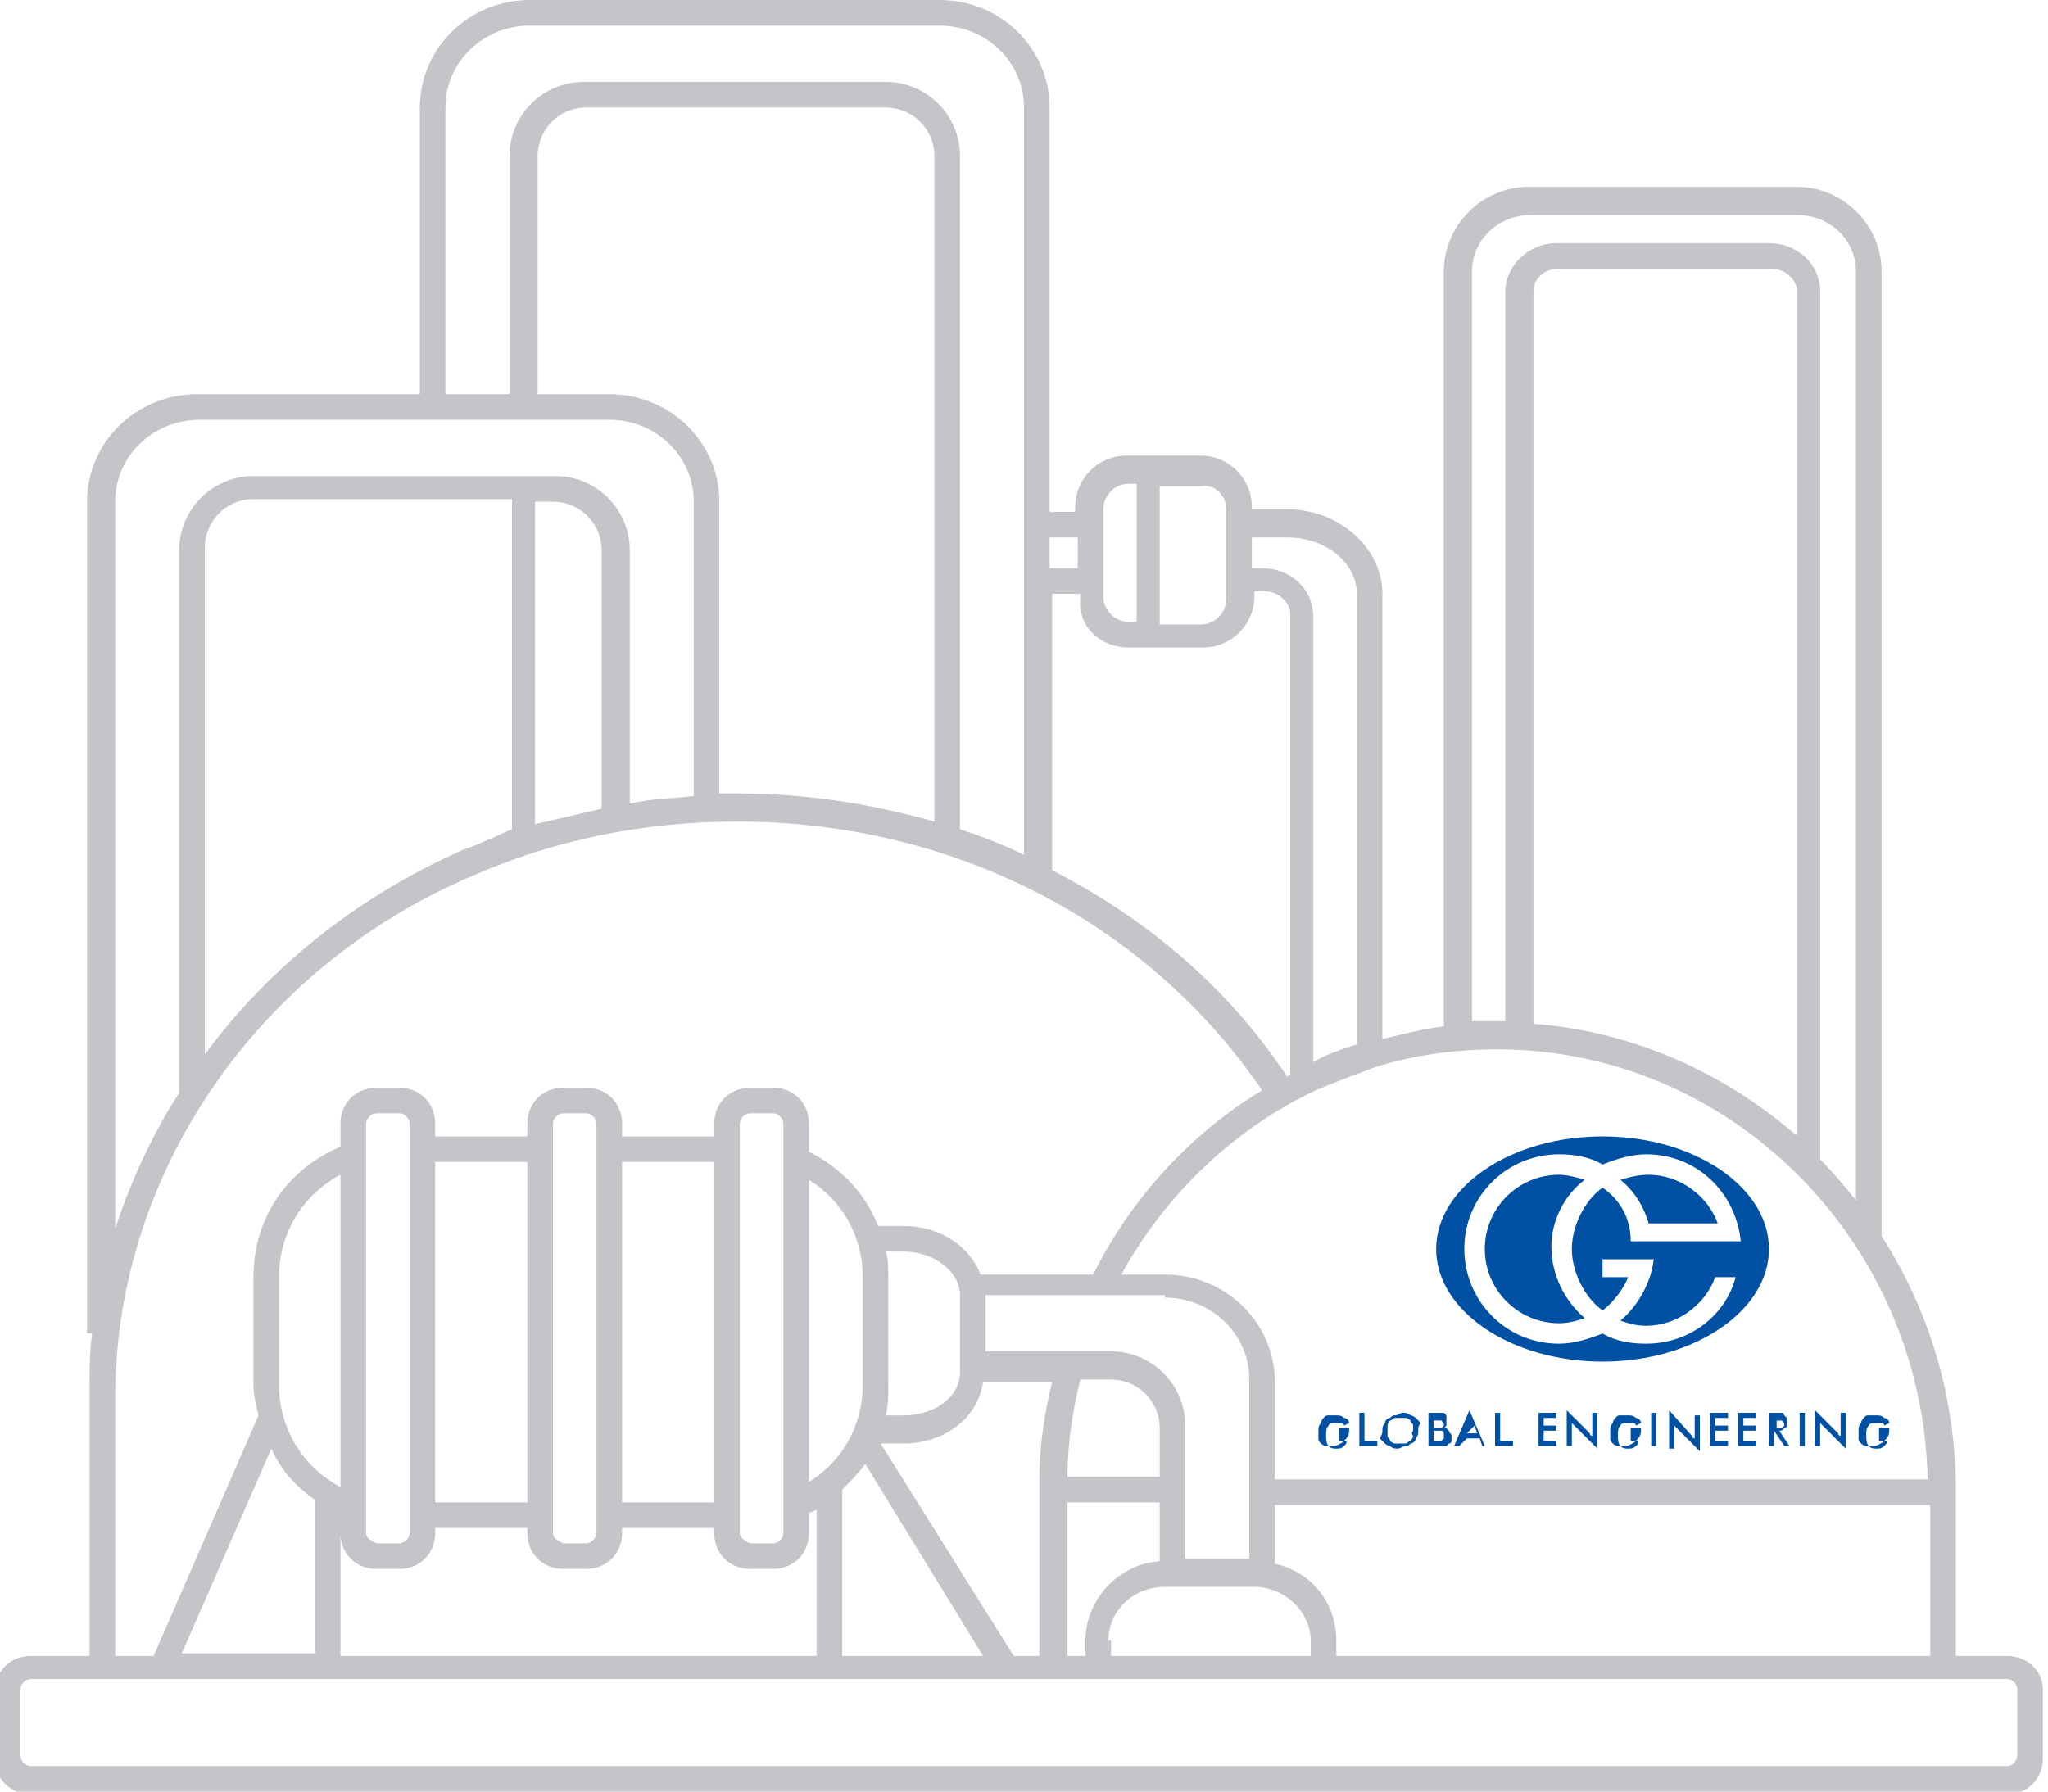 <?xml version="1.0" encoding="utf-8"?>
<!-- Generator: Adobe Illustrator 22.1.0, SVG Export Plug-In . SVG Version: 6.00 Build 0)  -->
<svg version="1.1" id="Layer_1" xmlns="http://www.w3.org/2000/svg" xmlns:xlink="http://www.w3.org/1999/xlink" x="0px" y="0px"
	 viewBox="0 0 80 70" style="enable-background:new 0 0 80 70;" xml:space="preserve">
<style type="text/css">
	.st0{fill:#C3C5C8;}
	.st1{fill-rule:evenodd;clip-rule:evenodd;fill:#0051A3;}
	.st2{fill:#0051A3;}
</style>
<path class="st0" d="M78.4,64.7h-2v-6.9h0c-0.1-3.5-1.1-6.7-2.9-9.5V10.6c0-1.8-1.5-3.3-3.3-3.3H59.7c-1.8,0-3.3,1.5-3.3,3.3v29.5
	c-0.8,0.1-1.6,0.3-2.4,0.5V23.2c0-1.8-1.7-3.3-3.7-3.3h-1.4v-0.1c0-1.1-0.9-2-2-2h-2.9c-1.1,0-2,0.9-2,2V20H41V4.2
	C41,1.9,39.1,0,36.7,0h-16c-2.4,0-4.3,1.9-4.3,4.2v11.2H7.7c-2.4,0-4.3,1.9-4.3,4.2v32.5h0.2c-0.1,0.7-0.1,1.3-0.1,2h0v10.6H1.2
	c-0.8,0-1.4,0.6-1.4,1.4v2.6c0,0.8,0.6,1.4,1.4,1.4h77.2c0.8,0,1.4-0.6,1.4-1.4V66C79.8,65.3,79.2,64.7,78.4,64.7z M13.3,58.1
	c-1.5-0.8-2.4-2.3-2.4-4v-4.2c0-1.7,0.9-3.2,2.4-4V58.1z M12.3,58.6v6H7.1l3.5-8C11,57.5,11.6,58.1,12.3,58.6z M13.3,59.9
	c0,0.8,0.6,1.4,1.4,1.4h0.9c0.8,0,1.4-0.6,1.4-1.4v-0.2h3.6v0.2c0,0.8,0.6,1.4,1.4,1.4h0.9c0.8,0,1.4-0.6,1.4-1.4v-0.2h3.6v0.2
	c0,0.8,0.6,1.4,1.4,1.4h0.9c0.8,0,1.4-0.6,1.4-1.4v-0.8c0.1,0,0.2-0.1,0.3-0.1v5.7H13.3V59.9z M14.3,59.9v-16c0-0.2,0.2-0.4,0.4-0.4
	h0.9c0.2,0,0.4,0.2,0.4,0.4v16c0,0.2-0.2,0.4-0.4,0.4h-0.9C14.5,60.2,14.3,60.1,14.3,59.9z M17,45.4h3.6v13.3H17V45.4z M21.6,59.9
	v-16c0-0.2,0.2-0.4,0.4-0.4h0.9c0.2,0,0.4,0.2,0.4,0.4v16c0,0.2-0.2,0.4-0.4,0.4H22C21.8,60.2,21.6,60.1,21.6,59.9z M24.3,45.4h3.6
	v13.3h-3.6V45.4z M28.9,59.9v-16c0-0.2,0.2-0.4,0.4-0.4h0.9c0.2,0,0.4,0.2,0.4,0.4v16c0,0.2-0.2,0.4-0.4,0.4h-0.9
	C29.1,60.2,28.9,60.1,28.9,59.9z M34.6,48.9h0.7c1.2,0,2.2,0.8,2.2,1.7v3c0,1-1,1.7-2.2,1.7h-0.7c0.1-0.4,0.1-0.8,0.1-1.2v-4.2
	C34.7,49.5,34.7,49.2,34.6,48.9z M33.7,54.1c0,1.6-0.8,3-2.1,3.8V46.1c1.3,0.8,2.1,2.2,2.1,3.8V54.1z M32.9,58.2
	c0.3-0.3,0.6-0.6,0.9-1l4.6,7.5h-5.5L32.9,58.2L32.9,58.2z M39.6,64.7l-5.2-8.3h0.9c1.6,0,2.9-1,3.1-2.4h2.7
	c-0.3,1.2-0.5,2.5-0.5,3.8h0v6.9H39.6z M45.5,50.7c1.8,0,3.3,1.4,3.3,3.2v7h-2.5l0-5.2c0-1.6-1.3-2.9-2.9-2.9h-4.9v-2.2H45.5z
	 M43.4,53.9c1,0,1.9,0.8,1.9,1.9l0,1.9h-3.6c0-1.3,0.2-2.6,0.5-3.8H43.4z M41.7,58.7h3.6l0,2.3c-1.6,0.1-2.9,1.5-2.9,3.1v0.6h-0.7
	V58.7z M43.3,64.1c0-1.2,1-2.1,2.2-2.1H49c1.2,0,2.2,1,2.2,2.1v0.6h-7.8V64.1z M49.8,61.1v-2.3h25.6v5.9H52.2v-0.6
	C52.2,62.6,51.2,61.4,49.8,61.1z M49.8,57.7V54c0-2.3-1.9-4.2-4.3-4.2h-1.7c1.7-3.1,4.4-5.7,7.6-7.2c0.7-0.3,1.5-0.6,2.3-0.9
	c1.6-0.5,3.2-0.7,4.8-0.7c9.1,0,16.6,7.5,16.8,16.8H49.8z M70.1,44.3c-2.8-2.4-6.3-4-10.2-4.3V11.4c0-0.5,0.4-0.9,1-0.9h8.3
	c0.5,0,1,0.4,1,0.9V44.3z M57.5,10.6c0-1.2,1-2.2,2.3-2.2h10.4c1.3,0,2.3,1,2.3,2.2v36.3c-0.4-0.5-0.9-1.1-1.4-1.6V11.4
	c0-1.1-0.9-1.9-2-1.9h-8.3c-1.1,0-2,0.9-2,1.9v28.5c-0.1,0-0.2,0-0.3,0c-0.3,0-0.7,0-1,0V10.6z M50.3,21c1.5,0,2.7,1,2.7,2.2v17.6
	c-0.6,0.2-1.2,0.4-1.7,0.7V24.1c0-1.1-0.9-1.9-2-1.9h-0.4V21H50.3z M47.9,19.9v3.5c0,0.5-0.4,1-1,1h-1.6v-5.4h1.6
	C47.5,18.9,47.9,19.4,47.9,19.9z M43.1,19.9c0-0.5,0.4-1,1-1h0.3v5.4h-0.3c-0.5,0-1-0.4-1-1V19.9z M44.1,25.3h2.9c1.1,0,2-0.9,2-2
	v-0.2h0.4c0.5,0,1,0.4,1,0.9V42c0,0-0.1,0-0.1,0.1c-2.3-3.5-5.5-6.2-9.2-8.1V23.2h1.1v0.2C42.1,24.5,43,25.3,44.1,25.3z M42.1,21
	v1.2H41V21H42.1z M17.4,4.2c0-1.8,1.5-3.2,3.3-3.2h16C38.5,1,40,2.4,40,4.2v29.2c-0.8-0.4-1.6-0.7-2.5-1V6.1c0-1.6-1.3-2.9-2.9-2.9
	H22.8c-1.6,0-2.9,1.3-2.9,2.9v9.3h-2.5V4.2z M36.5,32.1c-2.5-0.7-5-1.1-7.7-1.1c-0.2,0-0.5,0-0.7,0V19.6c0-2.3-1.9-4.2-4.3-4.2h-2.8
	V6.1c0-1,0.8-1.9,1.9-1.9h11.7c1,0,1.9,0.8,1.9,1.9V32.1z M4.5,19.6c0-1.8,1.5-3.2,3.3-3.2h16c1.8,0,3.3,1.4,3.3,3.2v11.5
	c-0.8,0.1-1.7,0.1-2.5,0.3v-9.9c0-1.6-1.3-2.9-2.9-2.9H9.9c-1.6,0-2.9,1.3-2.9,2.9v21.2c-1.1,1.7-1.9,3.5-2.5,5.3V19.6z M18.1,33.2
	c-4.1,1.8-7.6,4.6-10.1,8V21.4c0-1,0.8-1.9,1.9-1.9h10.1v12.9C19.3,32.7,18.7,33,18.1,33.2z M20.9,19.6h0.7c1,0,1.9,0.8,1.9,1.9
	v10.1c-0.9,0.2-1.7,0.4-2.6,0.6V19.6z M4.5,54.6c0-8.7,5.5-16.8,14-20.4c3.2-1.4,6.7-2.1,10.3-2.1c8.4,0,16,3.9,20.5,10.5
	c-2.8,1.7-5.1,4.2-6.6,7.2h-4.4c-0.4-1.1-1.6-1.9-3-1.9h-1c-0.5-1.3-1.5-2.3-2.7-2.9v-1.1c0-0.8-0.6-1.4-1.4-1.4h-0.9
	c-0.8,0-1.4,0.6-1.4,1.4v0.5h-3.6v-0.5c0-0.8-0.6-1.4-1.4-1.4H22c-0.8,0-1.4,0.6-1.4,1.4v0.5H17v-0.5c0-0.8-0.6-1.4-1.4-1.4h-0.9
	c-0.8,0-1.4,0.6-1.4,1.4v0.9c-2.1,0.9-3.4,2.8-3.4,5.1v4.2c0,0.4,0.1,0.8,0.2,1.2L6,64.7H4.5V54.6z M78.8,68.6
	c0,0.2-0.2,0.4-0.4,0.4H1.2c-0.2,0-0.4-0.2-0.4-0.4V66c0-0.2,0.2-0.4,0.4-0.4h39.5h35.7h2c0.2,0,0.4,0.2,0.4,0.4V68.6z"/>
<g>
	<path class="st1" d="M62.6,44.4c3.6,0,6.5,2,6.5,4.4c0,2.4-2.9,4.4-6.5,4.4c-3.6,0-6.5-2-6.5-4.4C56.1,46.4,59,44.4,62.6,44.4
		L62.6,44.4z M64.6,49.2l-2,0v0.7c0.5,0,0.3,0,1,0c-0.2,0.5-0.6,1-1,1.3c-0.7-0.5-1.2-1.5-1.2-2.4c0-0.9,0.5-1.9,1.2-2.4
		c0.7,0.5,1.1,1.2,1.1,2.1H68c-0.2-1.9-1.7-3.4-3.7-3.4c-0.6,0-1.2,0.2-1.7,0.4c-0.5-0.3-1.1-0.4-1.7-0.4c-2,0-3.7,1.6-3.7,3.7
		c0,2,1.6,3.7,3.7,3.7c0.6,0,1.2-0.2,1.7-0.4c0.5,0.3,1.1,0.4,1.7,0.4c1.7,0,3.1-1.1,3.5-2.6h-0.8c-0.4,1.1-1.5,1.9-2.7,1.9
		c-0.4,0-0.7-0.1-1-0.2C64,51,64.5,50.1,64.6,49.2L64.6,49.2z M63.3,46.1c0.5,0.4,0.9,1,1.1,1.7l2.7,0c-0.4-1.1-1.5-1.9-2.7-1.9
		C64,45.9,63.6,46,63.3,46.1L63.3,46.1z M61.9,46.1c-0.3-0.1-0.7-0.2-1-0.2c-1.6,0-2.9,1.3-2.9,2.9c0,1.6,1.3,2.9,2.9,2.9
		c0.4,0,0.7-0.1,1-0.2c-0.8-0.7-1.3-1.7-1.3-2.8C60.6,47.7,61.1,46.7,61.9,46.1z"/>
	<path class="st2" d="M52.2,55.8h0.5c0,0,0,0,0,0c0,0,0,0.1,0,0.1c0,0.2-0.1,0.3-0.2,0.4c-0.1,0.1-0.3,0.2-0.4,0.2
		c-0.1,0-0.2,0-0.3,0c-0.1,0-0.2-0.1-0.2-0.1c-0.1-0.1-0.1-0.1-0.1-0.2c0-0.1,0-0.2,0-0.3c0-0.1,0-0.2,0.1-0.3
		c0-0.1,0.1-0.2,0.1-0.2c0.1-0.1,0.1-0.1,0.2-0.1c0.1,0,0.2,0,0.3,0c0.1,0,0.2,0,0.3,0.1c0.1,0,0.2,0.1,0.2,0.2l-0.2,0.1
		c0-0.1-0.1-0.1-0.1-0.1c-0.1,0-0.1,0-0.2,0c-0.1,0-0.3,0-0.3,0.1c-0.1,0.1-0.1,0.2-0.1,0.4c0,0.1,0,0.3,0.1,0.4
		c0.1,0.1,0.2,0.1,0.3,0.1c0.1,0,0.2,0,0.3-0.1c0.1-0.1,0.1-0.1,0.1-0.2v0h-0.3V55.8L52.2,55.8z M53.1,56.5v-1.3h0.2v1.1h0.5v0.2
		H53.1L53.1,56.5z M55.2,55.9c0-0.1,0-0.1,0-0.2c0-0.1-0.1-0.1-0.1-0.2c0,0-0.1-0.1-0.2-0.1c-0.1,0-0.1,0-0.2,0c-0.1,0-0.1,0-0.2,0
		c-0.1,0-0.1,0.1-0.2,0.1c0,0-0.1,0.1-0.1,0.2c0,0.1,0,0.1,0,0.2c0,0.1,0,0.1,0,0.2c0,0.1,0.1,0.1,0.1,0.2c0,0,0.1,0.1,0.2,0.1
		c0.1,0,0.1,0,0.2,0c0.1,0,0.1,0,0.2,0c0.1,0,0.1-0.1,0.2-0.1c0,0,0.1-0.1,0.1-0.2C55.1,56,55.2,55.9,55.2,55.9L55.2,55.9z
		 M55.4,55.9c0,0.1,0,0.2-0.1,0.3c0,0.1-0.1,0.2-0.2,0.2c-0.1,0.1-0.1,0.1-0.2,0.1c-0.1,0-0.2,0.1-0.3,0.1c-0.1,0-0.2,0-0.3-0.1
		c-0.1,0-0.2-0.1-0.2-0.1c-0.1-0.1-0.1-0.1-0.2-0.2C54,56,54,56,54,55.9c0-0.1,0-0.2,0.1-0.3c0-0.1,0.1-0.2,0.2-0.2
		c0.1-0.1,0.1-0.1,0.2-0.1c0.1,0,0.2-0.1,0.3-0.1c0.1,0,0.2,0,0.3,0.1c0.1,0,0.2,0.1,0.2,0.1c0.1,0.1,0.1,0.1,0.2,0.2
		C55.4,55.7,55.4,55.8,55.4,55.9L55.4,55.9z M56,55.8L56,55.8c0.2,0,0.3,0,0.3,0c0,0,0.1-0.1,0.1-0.1c0-0.1,0-0.1-0.1-0.2
		c0,0-0.1,0-0.2,0H56V55.8L56,55.8z M56,56.3L56,56.3c0.1,0,0.2,0,0.2,0c0,0,0.1,0,0.1,0c0,0,0,0,0.1-0.1c0,0,0-0.1,0-0.1
		c0,0,0-0.1,0-0.1c0,0,0-0.1-0.1-0.1c0,0,0,0-0.1,0c0,0-0.1,0-0.1,0h-0.1H56V56.3L56,56.3z M55.8,56.5v-1.3h0.3c0.1,0,0.2,0,0.2,0
		c0,0,0.1,0,0.1,0c0,0,0.1,0.1,0.1,0.1c0,0,0,0.1,0,0.2c0,0.1,0,0.1,0,0.2c0,0-0.1,0.1-0.1,0.1c0.1,0,0.1,0,0.2,0.1
		c0,0.1,0.1,0.1,0.1,0.2c0,0.1,0,0.1,0,0.2c0,0,0,0.1-0.1,0.1c0,0-0.1,0.1-0.1,0.1c-0.1,0-0.1,0-0.3,0H55.8L55.8,56.5z M57.3,56h0.4
		l-0.1-0.3c0,0,0,0,0-0.1c0,0,0-0.1,0-0.1c0,0,0,0.1,0,0.1c0,0,0,0,0,0.1L57.3,56L57.3,56z M57.9,56.5l-0.1-0.3h-0.5L57,56.5h-0.2
		l0.6-1.4l0.6,1.4H57.9L57.9,56.5z M58.4,56.5v-1.3h0.2v1.1h0.5v0.2H58.4L58.4,56.5z M60.1,56.5v-1.3h0.7v0.2h-0.5v0.3h0.5v0.2h-0.5
		v0.4h0.5v0.2H60.1L60.1,56.5z M61.2,56.5v-1.4l0.8,0.8c0,0,0,0,0.1,0.1c0,0,0,0.1,0.1,0.1v-0.9h0.2v1.4l-0.8-0.8c0,0,0,0-0.1-0.1
		c0,0,0,0-0.1-0.1v0.9H61.2L61.2,56.5z M63.6,55.8h0.5c0,0,0,0,0,0c0,0,0,0.1,0,0.1c0,0.2-0.1,0.3-0.2,0.4c-0.1,0.1-0.3,0.2-0.4,0.2
		c-0.1,0-0.2,0-0.3,0c-0.1,0-0.2-0.1-0.2-0.1c-0.1-0.1-0.1-0.1-0.1-0.2c0-0.1,0-0.2,0-0.3c0-0.1,0-0.2,0.1-0.3
		c0-0.1,0.1-0.2,0.1-0.2c0.1-0.1,0.1-0.1,0.2-0.1c0.1,0,0.2,0,0.3,0c0.1,0,0.2,0,0.3,0.1c0.1,0,0.2,0.1,0.2,0.2l-0.2,0.1
		c0-0.1-0.1-0.1-0.1-0.1c-0.1,0-0.1,0-0.2,0c-0.1,0-0.3,0-0.3,0.1c-0.1,0.1-0.1,0.2-0.1,0.4c0,0.1,0,0.3,0.1,0.4
		c0.1,0.1,0.2,0.1,0.3,0.1c0.1,0,0.2,0,0.3-0.1c0.1-0.1,0.1-0.1,0.1-0.2v0h-0.3V55.8L63.6,55.8z M64.5,56.5v-1.3h0.2v1.3H64.5
		L64.5,56.5z M65.2,56.5v-1.4L66,56c0,0,0,0,0.1,0.1c0,0,0,0.1,0.1,0.1v-0.9h0.2v1.4l-0.8-0.8c0,0,0,0-0.1-0.1c0,0,0,0-0.1-0.1v0.9
		H65.2L65.2,56.5z M66.8,56.5v-1.3h0.7v0.2H67v0.3h0.5v0.2H67v0.4h0.5v0.2H66.8L66.8,56.5z M67.9,56.5v-1.3h0.7v0.2h-0.5v0.3h0.5
		v0.2h-0.5v0.4h0.5v0.2H67.9L67.9,56.5z M69.3,55.8L69.3,55.8c0.2,0,0.2,0,0.3,0c0,0,0.1-0.1,0.1-0.1c0-0.1,0-0.1-0.1-0.2
		c0,0-0.1,0-0.2,0h0V55.8L69.3,55.8z M69.3,55.9v0.6h-0.2v-1.3h0.3c0.1,0,0.2,0,0.2,0c0,0,0.1,0,0.1,0.1c0,0,0.1,0.1,0.1,0.1
		c0,0,0,0.1,0,0.2c0,0.1,0,0.2-0.1,0.2c-0.1,0.1-0.1,0.1-0.2,0.1l0.4,0.6h-0.2L69.3,55.9L69.3,55.9L69.3,55.9z M70.3,56.5v-1.3h0.2
		v1.3H70.3L70.3,56.5z M70.9,56.5v-1.4l0.8,0.8c0,0,0,0,0.1,0.1c0,0,0,0.1,0.1,0.1v-0.9h0.2v1.4l-0.8-0.8c0,0,0,0-0.1-0.1
		c0,0,0,0-0.1-0.1v0.9H70.9L70.9,56.5z M73.3,55.8h0.5c0,0,0,0,0,0c0,0,0,0.1,0,0.1c0,0.2-0.1,0.3-0.2,0.4c-0.1,0.1-0.3,0.2-0.4,0.2
		c-0.1,0-0.2,0-0.3,0c-0.1,0-0.2-0.1-0.2-0.1c-0.1-0.1-0.1-0.1-0.1-0.2c0-0.1,0-0.2,0-0.3c0-0.1,0-0.2,0.1-0.3
		c0-0.1,0.1-0.2,0.1-0.2c0.1-0.1,0.1-0.1,0.2-0.1c0.1,0,0.2,0,0.3,0c0.1,0,0.2,0,0.3,0.1c0.1,0,0.2,0.1,0.2,0.2l-0.2,0.1
		c0-0.1-0.1-0.1-0.1-0.1c-0.1,0-0.1,0-0.2,0c-0.1,0-0.3,0-0.3,0.1c-0.1,0.1-0.1,0.2-0.1,0.4c0,0.1,0,0.3,0.1,0.4
		c0.1,0.1,0.2,0.1,0.3,0.1c0.1,0,0.2,0,0.3-0.1c0.1-0.1,0.1-0.1,0.1-0.2v0h-0.3V55.8z"/>
</g>
</svg>
